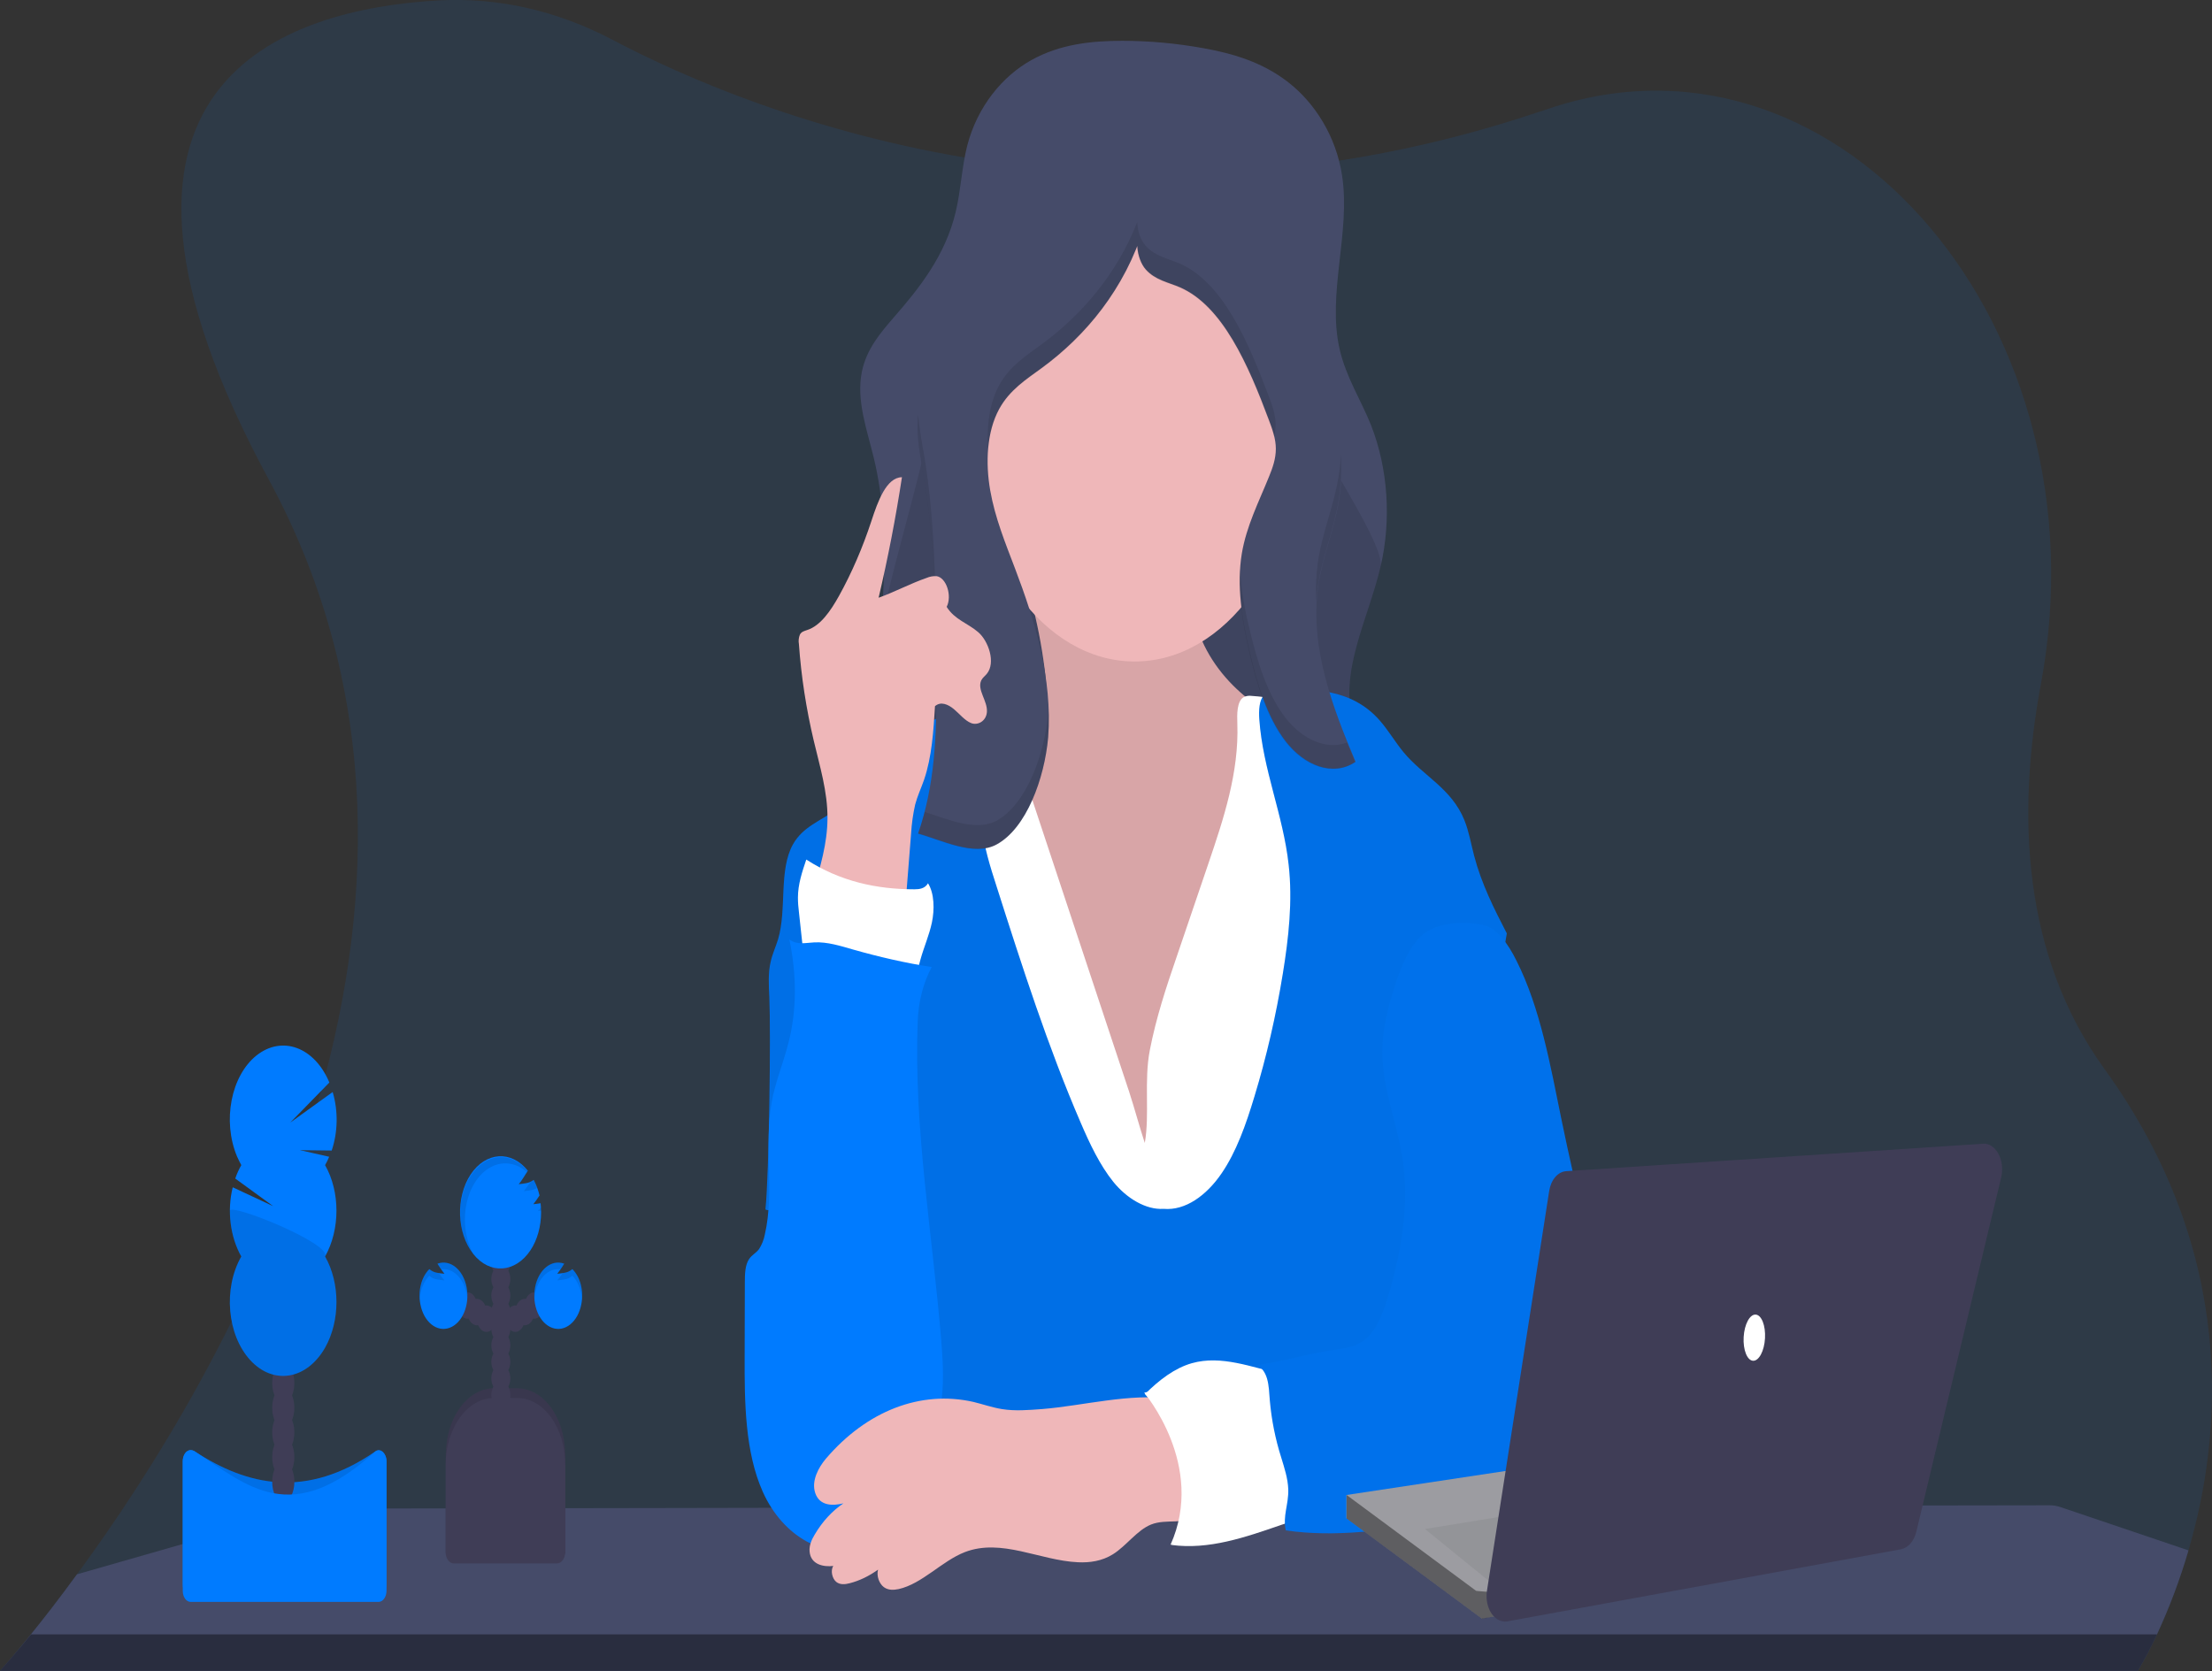 <?xml version="1.0" encoding="utf-8"?>
<!-- Generator: Adobe Illustrator 25.0.0, SVG Export Plug-In . SVG Version: 6.00 Build 0)  -->
<svg version="1.1" id="_x32_71e5882-3c8d-41ed-8a0a-1cb2b4d0cbc1"
	 xmlns="http://www.w3.org/2000/svg" xmlns:xlink="http://www.w3.org/1999/xlink" x="0px" y="0px" viewBox="0 0 1137.7 859.7"
	 style="enable-background:new 0 0 1137.7 859.7;" xml:space="preserve">
<rect x="0" y="0" width="1137.7" height="859.7" fill="#333333" stroke="none"/>
<style type="text/css">
	.st0{fill:none;stroke:#3F2B3B;stroke-miterlimit:10;}
	.st1{fill:#007BFF;}
	.st2{opacity:0.5;fill:#FFFFFF;enable-background:new    ;}
	.st3{opacity:0.1;fill:#007BFF;enable-background:new    ;}
	.st4{fill:#454B69;}
	.st5{fill:none;}
	.st6{opacity:0.4;enable-background:new    ;}
	.st7{opacity:0.1;enable-background:new    ;}
	.st8{fill:#EFB7B9;}
	.st9{fill:#FFFFFF;}
	.st10{opacity:0.1;}
	.st11{opacity:8.000000e-02;enable-background:new    ;}
	.st12{fill:#3F3D56;}
	.st13{fill:#9C9CA1;}
	.st14{fill:#939498;}
</style>
<path class="st0" d="M493,834.5c0,0,2.6,5.9,6.1,0.9"/>
<path class="st0" d="M487.1,836.9c0,0,1.3,5.6,6.4,1.4"/>
<path class="st0" d="M572.5,834.5c0,0-2.6,5.9-6.1,0.9"/>
<path class="st0" d="M578.4,836.9c0,0-1.3,5.6-6.4,1.4"/>
<path class="st0" d="M510.2,849.3c0,0-3.2,3-1.5,4.8"/>
<path class="st0" d="M508.8,847.4c0,0-2.9,1-2.9,3.7"/>
<path class="st0" d="M555.1,849.3c0,0,3.2,3,1.5,4.8"/>
<path class="st0" d="M556.5,847.4c0,0,2.9,1,2.9,3.7"/>
<ellipse transform="matrix(0.867 -0.498 0.498 0.867 -355.141 360.995)" class="st1" cx="498.7" cy="845.8" rx="2.3" ry="3.8"/>
<ellipse transform="matrix(0.5 -0.866 0.866 0.5 -445.012 913.905)" class="st1" cx="569" cy="842.3" rx="3.8" ry="2.3"/>
<ellipse transform="matrix(0.867 -0.498 0.498 0.867 -355.141 360.995)" class="st2" cx="498.7" cy="845.8" rx="2.3" ry="3.8"/>
<ellipse transform="matrix(0.5 -0.866 0.866 0.5 -445.012 913.905)" class="st2" cx="569" cy="842.3" rx="3.8" ry="2.3"/>
<g>
	<path class="st3" d="M1125.6,797.6c-4.4,15.1-9.9,29.6-16.2,43.2c-3,6.5-6.3,12.8-9.8,18.7c0,0.1-0.1,0.1-0.1,0.2H0l0.1-0.2
		c1-1.1,6.8-7.6,15.8-18.7c6.5-8,14.6-18.4,23.7-30.9c74.7-101.7,218.1-342.5,98.7-563.1C27.3,41.8,146.9,4.6,225.8,0.2
		c30.3-1.6,60.5,5.2,88.9,20.1c36.4,19.2,103.1,48.6,189.8,62.1c2.8,0.4,5.7,0.9,8.6,1.3c45.9,6.5,92.2,7.6,138.3,3.5l0,0
		c1.4-0.1,2.7-0.2,4.1-0.4c45.6-4.4,90.8-14.1,135.3-29c2.9-1,5.7-1.9,8.5-2.8c148-47.4,284.5,114.2,250.4,296.9
		c-12.6,67.6-9.4,139.6,32.6,197.9C1151.2,644.9,1142.9,738.6,1125.6,797.6z"/>
	<path class="st4" d="M1125.6,797.6c-4.4,15.1-9.9,29.6-16.2,43.2c-3,6.5-6.3,12.8-9.8,18.7H0.1c1-1.1,6.8-7.6,15.8-18.7
		c6.5-8,14.6-18.4,23.7-30.9l115.9-33.2c1.5-0.4,3-0.6,4.6-0.6l123.5-0.2h0.1l61.2-0.1h0.1l51.6-0.1h33.8l0,0h34.6l141.9-0.3h0.2h11
		h19.3h24.1h6.4l24.4-0.4h8.1l70.9-0.1h22.6l0,0H805l0,0l81.9-0.2h24.4l77.5-0.2l65.5-0.1c1.8,0,3.6,0.3,5.4,0.9L1125.6,797.6z"/>
	<path class="st5" d="M16,840.8h1093.4c-3,6.5-6.3,12.8-9.8,18.7H0.1C1.1,858.4,6.9,851.9,16,840.8z"/>
	<path class="st6" d="M16,840.8h1093.4c-3,6.5-6.3,12.8-9.8,18.7H0.1C1.1,858.4,6.9,851.9,16,840.8z"/>
	<path class="st4" d="M725.4,414.7l-2.2,0.6l-99.3,26.4c-28.8,7.7-58.1,15.4-87.4,12.4c-21.2-2.1-41-10.9-61.4-18.5
		c-11.5-4.3-23.7-6.1-27.7-23.9c-5.4-24.7,3.4-61.2,5.5-86.2c2-24.5,3.1-49.7-0.4-73.9c-0.8-5.4-1.8-10.8-3.1-16.1
		c-3.5-14.5-9.1-29.6-6.1-44.3c2.4-11.7,9.6-20,16.3-27.8c13.2-15.1,26.7-32,32-54.6c2.6-11,3.1-22.8,5.8-33.6
		c5.3-20.7,18.5-36.2,33.1-44.3c14.7-8.2,30.8-9.9,46.7-9.9c14,0,28,1.3,41.8,3.8c15.1,2.7,30.4,7.2,43.7,17.6s24.5,27.4,27.6,48.1
		c4.4,29.3-7.8,60.6-1.3,89.1c3.3,14.4,10.9,26,16.2,39.2c8.7,22.3,10.5,48.5,4.9,72.6c-6.3,27.1-21.8,54.5-13.9,80.8
		c5,16.7,17.9,25.6,26.9,38.9C723.9,412.3,724.7,413.5,725.4,414.7z"/>
	<path class="st7" d="M723.2,411.3v4l-99.3,26.4c-28.8,7.7-58.1,15.4-87.4,12.4c-21.2-2.1-41-10.9-61.4-18.5
		c-11.5-4.3-23.7-6.1-27.7-23.9c-5.4-24.7,3.4-61.2,5.5-86.2c2-24.5,32.4-114.1,28.9-138.3l182,11c1.2,13.4,49.3,80.6,46.3,93.4
		c-6.3,27.1-21.8,54.5-13.9,80.8C701.4,389.1,714.2,398,723.2,411.3z"/>
	<path class="st8" d="M537.2,343.5c1.1,8.5,1.7,17.8-1.5,25.2c-4.2,9.9-13.2,13.1-21.4,15.3l-28.2,7.8c-1.9,0.5-4,1.1-5.4,3
		c-1.7,2.1-2.3,5.4-2.5,8.5c-1.1,14.1,2.5,28.1,5.8,41.5c6.7,27.3,12.2,55.1,20.7,81.4c8.4,26.3,20,51.4,36.5,69
		c16.5,17.6,38.3,27,58.5,20.1c17.6-6,32-23.2,44.4-41.4c10.3-15.1,19.9-31.5,24.8-51.1c3.4-13.4,4.6-27.7,5.6-41.9
		c1.7-21.7,3.3-43.4,5-65.2c0.8-10.2,1.3-21.7-3.5-29.5c-2.1-3.4-4.9-5.7-7.9-7.9c-10.8-8-22.2-14.5-32.3-24.1s-19-22.8-22.1-39.2
		c-1.8-9.8-1.5-20.6-4.6-29.7c-3.5-10.3-10.9-17.2-18.8-20.3s-16.3-2.6-24.4-1.4c-8.2,1.3-39.6,4.5-42.9,17.3
		c-1.8,6.9,5.7,21.6,7.5,28.3C533.5,320.5,535.7,331.9,537.2,343.5z"/>
	<path class="st7" d="M537.2,343.5c1.1,8.5,1.7,17.8-1.5,25.2c-4.2,9.9-13.2,13.1-21.4,15.3l-28.2,7.8c-1.9,0.5-4,1.1-5.4,3
		c-1.7,2.1-2.3,5.4-2.5,8.5c-1.1,14.1,2.5,28.1,5.8,41.5c6.7,27.3,12.2,55.1,20.7,81.4c8.4,26.3,20,51.4,36.5,69
		c16.5,17.6,38.3,27,58.5,20.1c17.6-6,32-23.2,44.4-41.4c10.3-15.1,19.9-31.5,24.8-51.1c3.4-13.4,4.6-27.7,5.6-41.9
		c1.7-21.7,3.3-43.4,5-65.2c0.8-10.2,1.3-21.7-3.5-29.5c-2.1-3.4-4.9-5.7-7.9-7.9c-10.8-8-22.2-14.5-32.3-24.1s-19-22.8-22.1-39.2
		c-1.8-9.8-1.5-20.6-4.6-29.7c-3.5-10.3-10.9-17.2-18.8-20.3s-16.3-2.6-24.4-1.4c-8.2,1.3-39.6,4.5-42.9,17.3
		c-1.8,6.9,5.7,21.6,7.5,28.3C533.5,320.5,535.7,331.9,537.2,343.5z"/>
	<path class="st9" d="M605.1,492.5l16.5-48.5c7.7-22.7,15.7-46.6,14.8-71.7c-0.2-5-0.2-11.2,3-13.5c1.4-0.8,2.9-1,4.3-0.8
		c17.4,1.2,34.6,6,51,14.3c3.2,1.6,6.4,3.4,8.7,6.9c2.2,3.5,3.1,8.2,3.9,12.7c2.6,15.3,4.5,30.8,5.7,46.4c3,38.7,1.5,77.7,0,116.5
		l-4.4,118.4c0,1.7-0.2,3.3-0.7,4.9c-1.1,2.7-3.5,3.7-5.7,4.2c-8.5,2-17.2,1.6-25.8,1.2c-60.5-3.2-121.4-8.1-181.6,2.1
		c0.3-12.3,0.1-24.7-0.4-37c-2.4-53.3-12.4-105.3-22.2-156.9c-5.7-30.1-11.2-63-2-91.4c1.4-4.5,3.3-8.6,5.7-12.1
		c3.9-5.3,9.2-8.1,14.5-10.1c9.1-3.4,18.6-4.9,28-4.4l62.4,188.1c2.8,8.6,5.2,17.7,8,26.2c2.6-14.7-0.5-31.9,2.6-47.8
		C594.6,523.7,599.8,507.9,605.1,492.5z"/>
	<path class="st1" d="M598.5,621.9c11.2,1,22-6.9,29.7-18.1s12.7-25.4,17-39.7c6.2-20.4,11.1-41.6,14.6-63.2c3-18.4,5.1-37.4,3-56
		c-2.8-25.7-13.3-49-15.1-74.9c-0.3-4.5-0.1-9.8,2.5-12.5c1.6-1.7,3.8-1.9,5.8-2.1c18.7-1.5,39.2-1.2,53.6,15.2
		c4.4,5,8,11.2,12.3,16.4c10.2,12.3,24.7,18.6,31.3,35c2.3,5.7,3.4,12.2,5,18.3c3.8,14.5,10.3,27.3,16.8,39.9
		c-6.3,36.8-13.5,73.7-19.8,110.5c-3.7,21.6-7.4,43.3-13.2,64c-3.8,13.6-8.6,27.4-7.4,41.9c0.5,5.7,1.8,11.2,3,16.7
		c4.2,19.3,6.2,39.5,5.8,59.6l-282.3,1c13.5-26.9,17.5-59.8,16.1-92.5c-0.7-15.7-3.2-31.4-8.9-45c-9-21.2-24.7-35.1-40.3-46.9
		c-10.9-8.2-22.6,38-34.3,32.7c1.9-18.6,2.8-90.4,2-109.2c-0.3-6.1-0.7-12.4,0.7-18.3c0.9-4,2.6-7.6,3.8-11.5
		c4.6-15.6,0.2-35.6,7.7-48.9c5.2-9.2,14.3-11.9,21.7-17.6c7.6-5.9,13.5-15.1,20.1-22.9c13-15.2,28.8-25,45.7-28.2
		c4.9,10.7,7.9,23,8.7,35.6c0.5,8,0.1,16,0.9,23.9c1.1,10.7,4.3,20.8,7.5,30.7c13.2,41.4,26.5,82.8,43.3,121.7
		c4.7,11,9.9,21.9,16.8,30.5C579.4,616.4,589.3,622.5,598.5,621.9z"/>
	<path class="st7" d="M598.5,621.9c11.2,1,22-6.9,29.7-18.1s12.7-25.4,17-39.7c6.2-20.4,11.1-41.6,14.6-63.2c3-18.4,5.1-37.4,3-56
		c-2.8-25.7-13.3-49-15.1-74.9c-0.3-4.5-0.1-9.8,2.5-12.5c1.6-1.7,3.8-1.9,5.8-2.1c18.7-1.5,39.2-1.2,53.6,15.2
		c4.4,5,8,11.2,12.3,16.4c10.2,12.3,24.7,18.6,31.3,35c2.3,5.7,3.4,12.2,5,18.3c3.8,14.5,10.3,27.3,16.8,39.9
		c-6.3,36.8-13.5,73.7-19.8,110.5c-3.7,21.6-7.4,43.3-13.2,64c-3.8,13.6-8.6,27.4-7.4,41.9c0.5,5.7,1.8,11.2,3,16.7
		c4.2,19.3,6.2,39.5,5.8,59.6l-282.3,1c13.5-26.9,17.5-59.8,16.1-92.5c-0.7-15.7-3.2-31.4-8.9-45c-9-21.2-24.7-35.1-40.3-46.9
		c-10.9-8.2-22.6,38-34.3,32.7c1.9-18.6,2.8-90.4,2-109.2c-0.3-6.1-0.7-12.4,0.7-18.3c0.9-4,2.6-7.6,3.8-11.5
		c4.6-15.6,0.2-35.6,7.7-48.9c5.2-9.2,14.3-11.9,21.7-17.6c7.6-5.9,13.5-15.1,20.1-22.9c13-15.2,28.8-25,45.7-28.2
		c4.9,10.7,7.9,23,8.7,35.6c0.5,8,0.1,16,0.9,23.9c1.1,10.7,4.3,20.8,7.5,30.7c13.2,41.4,26.5,82.8,43.3,121.7
		c4.7,11,9.9,21.9,16.8,30.5C579.4,616.4,589.3,622.5,598.5,621.9z"/>
	<ellipse class="st8" cx="583.6" cy="222.9" rx="84.8" ry="117.4"/>
	<path class="st4" d="M539.1,379.4c2.3-30.4-6.8-60.1-17.1-87.1c-4.9-12.9-10.2-25.8-12.7-40c-2.5-14.2-1.8-30.2,4.6-41.9
		c5.4-9.9,14-15.3,21.9-21.1c22.4-16.4,42.8-40.6,52.7-72.9c-5.6,4.2-4.1,16.7,0.8,22.2c4.9,5.5,11.6,6.6,17.6,9.2
		c22,9.6,35.2,40,45.8,68.4c1.7,4.6,3.5,9.5,3.5,14.7c0,5.2-1.7,9.9-3.5,14.3c-5.2,12.9-11.6,25.3-14,39.6
		c-2.7,16.4,0.1,33.7,3.9,49.9c4,17.2,9.2,34.4,18.7,46.7c9.5,12.3,24.2,18.4,35.9,10.5c-11.7-27.8-23.7-58.8-19.2-90.3
		c2.2-15.1,8.1-28.8,10.6-43.8c4.8-28.6-3.2-58-11-85.3L654,91.2c-3.6-12.5-7.6-25.7-15.8-32.8c-5.5-4.8-12.2-6-18.7-6.9
		c-20.9-2.6-42.5-1.7-62,9c-35.4,19.6-57.7,67.9-75.3,114.8c-5.3,14-10.5,29-10.3,44.8c0.1,8.7,1.9,17.1,3.3,25.6
		c5.8,34.5,6.1,70.2,6.4,105.6c0.2,27.2-0.8,52.7-9.4,77.5c11.8,3.2,28.8,12,40.4,5.6C527.9,426.1,537.2,400.6,539.1,379.4z"/>
	<g class="st10">
		<path d="M481.6,350.8c0-3.9,0-7.8,0-11.7c-0.3-35.4-0.6-71.1-6.4-105.6c-1.3-6.7-2.3-13.5-3-20.4c-0.2,2.4-0.3,4.7-0.3,7.1
			c0.1,8.7,1.9,17.1,3.3,25.6C480.9,280.1,481.3,315.6,481.6,350.8z"/>
		<path d="M688.4,257.9c1.3-8,1.7-16.2,1.3-24.4c-0.2,4.1-0.6,8.1-1.3,12.1c-2.5,15.1-8.4,28.6-10.6,43.8
			c-0.9,6.7-1.2,13.5-0.8,20.2c0.2-2.7,0.4-5.3,0.8-7.9C680,286.6,685.9,273,688.4,257.9z"/>
		<path d="M655.3,224.7c0.5-1.9,0.7-4,0.8-6c0-5.2-1.7-10.1-3.5-14.7c-10.6-28.4-23.7-58.7-45.8-68.4c-6-2.6-12.7-3.7-17.6-9.2
			c-2.6-3-4.1-7.4-4.3-12.1c-10.7,27.3-29.1,48.1-49.1,62.8c-7.9,5.8-16.5,11.2-21.9,21.1c-5.1,9.3-6.5,21.4-5.7,33.2
			c0.5-7.5,2.5-14.7,5.7-20.8c5.4-9.9,14-15.3,21.9-21.1c20-14.6,38.4-35.5,49.1-62.8c0.2,4.7,1.8,9,4.3,12.1
			c4.9,5.5,11.6,6.6,17.6,9.2c22,9.6,35.2,40,45.8,68.4C653.7,218.9,654.6,221.8,655.3,224.7z"/>
		<path d="M661.1,369.2c-9.5-12.3-14.7-29.6-18.7-46.7c-2.4-9.6-4-19.6-4.7-29.7c-0.9,14.1,1.6,28.5,4.7,42.1
			c4,17.2,9.2,34.4,18.7,46.7c9.5,12.3,24.2,18.4,35.9,10.5c-1.4-3.3-2.8-6.7-4.2-10.1C682,386.1,669.5,380.1,661.1,369.2z"/>
		<path d="M539.1,367.1c-1.9,21.1-11.2,46.7-26.5,55.1c-10.6,5.8-25.6-0.9-37-4.5c-1,3.8-2.1,7.6-3.4,11.3
			c11.8,3.2,28.8,12,40.4,5.6c15.2-8.4,24.5-33.9,26.5-55.1c0.4-5.3,0.5-10.6,0.2-15.9C539.3,364.7,539.2,365.9,539.1,367.1z"/>
	</g>
	<path class="st9" d="M659,706.8c-15.3-3.4-30.8-9.8-46-5.5c-8.8,2.5-16.8,8.6-24.1,15.9c4,4.5,8.7,8.4,11.3,14.6
		c1.6,4.3,2.8,8.8,3.5,13.5c1.6,8.2,3.2,16.6,3.5,25.2c0.2,8.5-1,17.5-4.7,24.3c19.3,2.6,37.9-3.9,56.7-10.4c2.1-0.5,4.2-1.7,6-3.4
		c3-3.2,3.8-9,3.9-14.2c0-9.4-1.9-18.5-3.8-27.5C663,728.6,661.3,717.5,659,706.8z"/>
	<path class="st1" d="M762.2,475.7c7.6,1.4,13.5,9.9,17.8,18.6c12.2,24.2,17.4,53.7,23.2,82.1c7.3,35.3,15.8,70.1,25.6,104.3
		c2.1,7.9,4.7,15.6,7.7,22.9c2.4,5.7,5.4,11.1,6.5,17.5c2.6,15.5-6.6,30.1-16.3,38.8c-5.1,4.8-10.8,8.5-16.7,11.1
		c-5.8,2.4-11.8,3.3-17.7,4.2l-54.9,8.2c-25.3,3.8-50.8,7.6-76.1,3.9c-1.6-7.7,1.5-13.1,1.3-21.1c-0.2-5.7-2-11-3.6-16.3
		c-3-9.4-5-19.3-5.9-29.5c-0.3-3.7-0.4-7.6-1.4-11.1c-1-3.5-3.2-6.6-5.9-6.9c14.8-2,26.1-5.9,40.9-8c5.5-0.8,11.2-1.6,15.9-5.7
		c5.8-5,9.1-14.1,11.7-22.9c6.4-21.8,10.6-45.8,7.2-68.9c-2.8-18.9-10.5-36.5-10.5-55.8c0-11.5,2.8-22.6,6.2-33.2
		c3.5-11.1,8.2-22.5,15.9-28.1C741,474.3,753.4,474.1,762.2,475.7z"/>
	<path class="st11" d="M762.2,475.7c7.6,1.4,13.5,9.9,17.8,18.6c12.2,24.2,17.4,53.7,23.2,82.1c7.3,35.3,15.8,70.1,25.6,104.3
		c2.1,7.9,4.7,15.6,7.7,22.9c2.4,5.7,5.4,11.1,6.5,17.5c2.6,15.5-6.6,30.1-16.3,38.8c-5.1,4.8-10.8,8.5-16.7,11.1
		c-5.8,2.4-11.8,3.3-17.7,4.2l-54.9,8.2c-25.3,3.8-50.8,7.6-76.1,3.9c-1.6-7.7,1.5-13.1,1.3-21.1c-0.2-5.7-2-11-3.6-16.3
		c-3-9.4-5-19.3-5.9-29.5c-0.3-3.7-0.4-7.6-1.4-11.1c-1-3.5-3.2-6.6-5.9-6.9c14.8-2,26.1-5.9,40.9-8c5.5-0.8,11.2-1.6,15.9-5.7
		c5.8-5,9.1-14.1,11.7-22.9c6.4-21.8,10.6-45.8,7.2-68.9c-2.8-18.9-10.5-36.5-10.5-55.8c0-11.5,2.8-22.6,6.2-33.2
		c3.5-11.1,8.2-22.5,15.9-28.1C741,474.3,753.4,474.1,762.2,475.7z"/>
	<path class="st8" d="M418.3,457.9c3.6-11.8,7.2-24,7.3-36.8c0.1-13.9-4-27-7.1-40.2c-3.8-16.1-6.4-32.7-7.6-49.6
		c-0.3-1.6-0.1-3.3,0.5-4.8c0.8-1.6,2.4-1.9,3.8-2.4c6.8-2.2,12-9.8,16.3-17.5c6.6-11.9,12.2-24.9,16.7-38.6
		c3.3-10.1,7.7-22.4,15.7-22.5c-3.2,20.9-7.2,41.6-12,62c8.4-3,16.3-7.3,24.7-10.2c1.6-0.7,3.4-1,5.1-0.9c5,0.7,8.1,10.1,5.2,15.8
		c4.1,6.6,10.9,8.4,16.2,13c5.3,4.5,9.2,15.8,4.4,21.5c-0.9,1.1-2.1,1.9-2.8,3.3c-2.3,4.9,3.3,10.5,2.9,16.3c-0.4,4.8-4.8,7-8.1,5.7
		c-3.3-1.3-5.9-4.7-8.9-7.2s-6.8-4.1-9.7-1.5c-0.8,12.9-1.6,26-5.6,37.8c-1.5,4.3-3.4,8.3-4.6,12.8c-1.1,4.9-1.8,9.9-2.1,15
		l-3.6,45.5C447.8,479.1,432.5,472,418.3,457.9z"/>
	<path class="st9" d="M414.1,498.7l-3.2-29.6c-0.3-2.4-0.5-4.8-0.5-7.3c0-6.9,2.2-13.4,4.3-19.6c17.5,11.3,36.3,15.3,55.6,15.3
		c2.5,0,5.4-0.3,7-3.1c3.3,5.2,3.4,13.6,2,20.2s-4.1,12.6-5.9,19.1c-0.9,3.3-1.6,6.9-3.4,9.4c-2.7,4-7,4.7-10.9,4.6
		c-4.1,0-8.3-0.6-12.3-1.6C436.3,503.4,424.7,496,414.1,498.7z"/>
	<path class="st1" d="M479.2,497.5c-13.6-2.1-27-5.2-40.4-9c-6.6-1.9-13.2-4-19.9-3.7c-4.4,0.2-9,1.5-12.9-1.5
		c3.7,17.6,4,36.1-0.5,53.3c-2.6,10.3-6.7,19.9-8.6,30.4c-4,22.1,1.5,46.3-3.5,68c-0.5,2.8-1.6,5.4-3,7.6c-1.5,2-3.7,3-5.1,5.1
		c-2.1,3.1-2.2,7.8-2.2,12.1l-0.1,37.7c-0.1,24,0.2,49.5,9.3,69.9c10.4,23.3,32.4,35.4,51.6,28.3c5.1-1.8,9.9-5,14-9.5
		c6.6-7.3,10.9-17.9,15-28.2c4.9-12.3,9.9-24.9,11.5-38.8c1.1-9.8,0.5-19.9-0.3-29.7c-4.5-54.8-14.2-109.1-12.1-164.1
		C472.4,515.2,474.9,505.5,479.2,497.5z"/>
	<path class="st8" d="M535.9,724.9c-6.9,0.5-13.8,1.1-20.6,0c-4.9-0.8-9.8-2.5-14.7-3.7c-27.1-6.1-54.8,4.6-75.8,29.2
		c-3.8,4.5-7.6,11.4-5.5,17.7c2.3,6.8,9.2,6.6,14.5,5.3c-5.7,3.8-10.8,9.3-14.8,16.1c-1.5,2.5-2.9,5.5-2.6,8.7
		c0.6,6.8,7.3,8,12.2,7.4c-1.6,2.4-0.5,6.6,1.5,8.2c2,1.6,4.6,1.3,6.9,0.7c5.1-1.3,10-3.7,14.6-7c-0.9,3.4,0.7,7.3,3,9
		c2.3,1.7,5.1,1.5,7.6,1c12.1-2.7,22.2-14.4,34-19c18.9-7.3,38.6,4.3,58.2,5.2c6.1,0.3,12.4-0.6,18-4.1c6.9-4.3,12.4-12.4,19.6-15.3
		c8-3.2,17.3,0.5,24.6-5c5.4-4,0.5-34.7-0.8-40.6c-2.5-10.8-5-18-13.4-19.1C581.2,716.6,557.1,723.2,535.9,724.9z"/>
	<path class="st9" d="M588.5,716.5c0,0,31.9,37.4,13.5,78.3l35.6-17V742c0-1.7-13.5-27.2-13.5-27.2l-16-3.4L588.5,716.5z"/>
	<path class="st12" d="M254,714.2h12c13.7,0,24.7,15.3,24.7,34.3v50.8l0,0h-61.4l0,0v-50.8C229.3,729.5,240.4,714.2,254,714.2
		C254,714.2,254,714.2,254,714.2z"/>
	<path class="st7" d="M254,714.2h12c13.7,0,24.7,15.3,24.7,34.3v50.8l0,0h-61.4l0,0v-50.8C229.3,729.5,240.4,714.2,254,714.2
		C254,714.2,254,714.2,254,714.2z"/>
	<ellipse class="st12" cx="257.6" cy="726.1" rx="4.9" ry="6.8"/>
	<ellipse class="st12" cx="257.6" cy="717.6" rx="4.9" ry="6.8"/>
	<ellipse class="st12" cx="257.6" cy="709.1" rx="4.9" ry="6.8"/>
	<ellipse class="st12" cx="257.6" cy="700.6" rx="4.9" ry="6.8"/>
	<ellipse class="st12" cx="257.6" cy="692.1" rx="4.9" ry="6.8"/>
	<ellipse class="st12" cx="257.6" cy="683.6" rx="4.9" ry="6.8"/>
	<ellipse class="st12" cx="257.6" cy="675" rx="4.9" ry="6.8"/>
	<ellipse class="st12" cx="265" cy="678.4" rx="4.9" ry="6.8"/>
	<ellipse class="st12" cx="269.9" cy="675" rx="4.9" ry="6.8"/>
	<ellipse class="st12" cx="274.8" cy="671.6" rx="4.9" ry="6.8"/>
	<ellipse class="st12" cx="257.6" cy="666.5" rx="4.9" ry="6.8"/>
	<ellipse class="st12" cx="257.6" cy="658" rx="4.9" ry="6.8"/>
	<ellipse class="st12" cx="257.6" cy="649.5" rx="4.9" ry="6.8"/>
	<ellipse class="st12" cx="257.6" cy="641" rx="4.9" ry="6.8"/>
	<path class="st1" d="M278,619c-1.2,0.2-2.5,0.4-3.7,0.5c1.1-1.4,2.2-2.9,3.2-4.5c-0.7-2.9-1.7-5.6-3-8c-1.2,0.9-2.6,1.5-4,1.7
		c-1.2,0.2-2.4,0.4-3.7,0.5c1.6-1.8,3.1-4.6,4.7-6.9c-8.5-10.7-21.7-9.8-29.5,2c-7.7,11.8-7.1,30.1,1.4,40.8
		c8.5,10.7,21.7,9.8,29.5-2c3.5-5.3,5.4-12.3,5.4-19.4c0-1.7-0.1-3.3-0.3-5L278,619z"/>
	<path class="st1" d="M294.4,652.9c-1.3,1.1-2.7,1.7-4.1,1.9c-1.2,0.2-2.4,0.4-3.7,0.5c1.3-1.6,2.5-3.4,3.6-5.2
		c-6.6-2.4-13.3,3.1-15,12.2c-1.7,9.1,2.2,18.4,8.8,20.8s13.3-3.1,15-12.2C300.3,664.1,298.5,657,294.4,652.9L294.4,652.9z"/>
	<ellipse class="st12" cx="250.2" cy="678.4" rx="4.9" ry="6.8"/>
	<ellipse class="st12" cx="245.3" cy="675" rx="4.9" ry="6.8"/>
	<ellipse class="st12" cx="240.4" cy="671.6" rx="4.9" ry="6.8"/>
	<path class="st1" d="M220.8,652.9c1.3,1.1,2.7,1.7,4.1,1.9c1.2,0.2,2.4,0.4,3.7,0.5c-1.3-1.6-2.5-3.4-3.6-5.2
		c6.6-2.4,13.3,3.1,15,12.2c1.7,9.1-2.2,18.4-8.8,20.8c-6.6,2.4-13.3-3.1-15-12.2C214.9,664.1,216.7,657,220.8,652.9L220.8,652.9z"
		/>
	<path class="st12" d="M254,719.2h12c13.7,0,24.7,15.3,24.7,34.3l0,0v45c0,3.2-1.9,5.8-4.2,5.8h-53.1c-2.3,0-4.2-2.6-4.2-5.8v-45
		C229.3,734.6,240.4,719.2,254,719.2C254,719.2,254,719.2,254,719.2z"/>
	<g class="st10">
		<path d="M278.3,620.9c-0.5,0.7-1,1.4-1.6,2.1c0.6,0,1.1-0.1,1.7-0.2C278.4,622.1,278.4,621.5,278.3,620.9z"/>
		<path d="M269.4,612.8c1.2-0.1,2.5-0.3,3.7-0.5c1.1-0.2,2.2-0.6,3.2-1.2c-0.5-1.4-1.1-2.7-1.7-3.9c-0.6,0.5-1.3,0.9-2,1.2
			C271.6,609.9,270.5,611.4,269.4,612.8z"/>
		<path d="M239.1,627.4c0-16,9.3-28.9,20.8-28.9c4,0,8,1.6,11.3,4.6l0.3-0.5c-8.6-10.6-21.8-9.5-29.5,2.4s-6.9,30.2,1.7,40.8
			c0.1,0.1,0.2,0.2,0.2,0.3C240.9,640.8,239.1,634.2,239.1,627.4z"/>
	</g>
	<g class="st10">
		<path d="M286.6,658.7c1.2-0.1,2.5-0.3,3.7-0.5c1.5-0.2,2.9-0.8,4.1-1.9c2.8,2.9,4.6,7.2,4.9,12.1c0-0.6,0.1-1.2,0.1-1.8
			c0-5.4-1.8-10.5-4.9-13.7c-1.3,1.1-2.7,1.7-4.1,1.9l-1,0.2C288.5,656.3,287.6,657.5,286.6,658.7z"/>
		<path d="M287.1,652.9c0.4,0,0.8,0,1.2,0.1c0.6-0.9,1.3-2,1.9-2.9c-6.5-2.4-13.3,3-15,12c-0.3,1.4-0.4,2.9-0.4,4.4
			c0,0.6,0,1.1,0.1,1.7C275.5,659.5,280.8,652.9,287.1,652.9z"/>
	</g>
	<g class="st10">
		<path d="M228.6,658.7c-1.2-0.1-2.5-0.3-3.7-0.5c-1.5-0.2-2.9-0.8-4.1-1.9c-2.8,2.9-4.6,7.2-4.9,12.1c0-0.6-0.1-1.2-0.1-1.8
			c0-5.4,1.8-10.5,4.9-13.7c1.3,1.1,2.7,1.7,4.1,1.9l1,0.2C226.7,656.3,227.6,657.6,228.6,658.7z"/>
		<path d="M228.1,652.9c-0.4,0-0.8,0-1.2,0.1c-0.6-0.9-1.3-2-1.9-2.9c6.5-2.4,13.3,3,15,12c0.3,1.4,0.4,2.9,0.4,4.4
			c0,0.6,0,1.1-0.1,1.7C239.7,659.5,234.4,652.9,228.1,652.9z"/>
	</g>
	<path class="st1" d="M194.7,820.8H98.1c-2.3,0-4.1-2.5-4.1-5.7l0,0v-63.4c0-3.1,1.8-5.7,4.1-5.7c0.6,0,1.2,0.2,1.8,0.5
		c27.8,18.2,57.7,24.5,93,0.3c2-1.4,4.5-0.2,5.5,2.6c0.3,0.8,0.4,1.6,0.4,2.5v63C198.8,818.1,197,820.7,194.7,820.8
		C194.7,820.8,194.7,820.8,194.7,820.8z"/>
	<path class="st7" d="M194.7,820.8H98.1c-2.3,0-4.1-2.5-4.1-5.7l0,0v-63.4c0-3.1,1.8-5.7,4.1-5.7c0.6,0,1.2,0.2,1.8,0.5
		c27.8,18.2,57.7,24.5,93,0.3c2-1.4,4.5-0.2,5.5,2.6c0.3,0.8,0.4,1.6,0.4,2.5v63C198.8,818.1,197,820.7,194.7,820.8
		C194.7,820.8,194.7,820.8,194.7,820.8z"/>
	<ellipse class="st12" cx="145.7" cy="762.3" rx="5.7" ry="10.4"/>
	<ellipse class="st12" cx="145.7" cy="749.6" rx="5.7" ry="10.4"/>
	<ellipse class="st12" cx="145.7" cy="736.9" rx="5.7" ry="10.4"/>
	<ellipse class="st12" cx="145.7" cy="724.2" rx="5.7" ry="10.4"/>
	<ellipse class="st12" cx="145.7" cy="711.5" rx="5.7" ry="10.4"/>
	<ellipse class="st12" cx="145.7" cy="698.9" rx="5.7" ry="10.4"/>
	<ellipse class="st12" cx="145.7" cy="686.2" rx="5.7" ry="10.4"/>
	<path class="st1" d="M167.2,599.4c0.8-1.4,1.5-2.8,2.1-4.3l-15-3.4l16.3,0.2c3.2-9.5,3.4-20.4,0.5-30.1l-21.8,15.7l20.1-20.6
		c-7.6-18.2-24.3-24.4-37.5-13.9c-13.1,10.5-17.6,33.7-10,51.9c0.7,1.6,1.4,3,2.2,4.5c-1.2,2.1-2.3,4.5-3.1,6.9l19.5,14.2l-20.8-9.7
		c-3,12.1-1.3,25.5,4.4,35.6c-9.4,16.5-7.3,40.3,4.6,53.3c11.9,13,29.1,10.1,38.5-6.4c7.8-13.8,7.8-33.2,0-46.9
		C175,632.5,175,613.1,167.2,599.4L167.2,599.4z"/>
	<path class="st7" d="M118.2,622.9c0,8.5,2.1,16.8,5.9,23.5c-9.4,16.5-7.3,40.3,4.6,53.3c11.9,13,29.1,10.1,38.5-6.4
		c7.8-13.8,7.8-33.2,0-46.9C170.8,639.9,118.2,618.6,118.2,622.9z"/>
	<path class="st1" d="M194.7,824.1H98.1c-2.3,0-4.1-2.5-4.1-5.7l0,0v-66.7c0-3.1,1.8-5.7,4.1-5.7c0.6,0,1.2,0.2,1.8,0.5
		c27.8,18.2,49.8,39.5,93,0.3c2.6-2.3,5.9,0.8,5.9,5.1v66.4C198.8,821.5,197,824.1,194.7,824.1z"/>
	<polygon class="st13" points="912,805.3 769.4,831.4 762.2,832.7 692.5,781.1 692.5,769.1 910.4,736.2 	"/>
	<polygon class="st14" points="732.9,786.6 887.4,761.4 885.8,800.9 765.5,813.1 	"/>
	<path class="st6" d="M769.4,818.4v13l-7.1,1.4l-69.7-51.6v-12.1l66.6,49.3C759.1,818.4,767.8,819.5,769.4,818.4z"/>
	<path class="st12" d="M796.8,612.7l-32,205.6c-1.1,7.1,2.1,14.1,7.3,15.6c1.1,0.3,2.2,0.4,3.3,0.2L977.8,797
		c3.6-0.7,6.6-4.1,7.8-8.9l43.7-182.5c1.6-6.9-1.1-14.3-6-16.6c-1.1-0.5-2.3-0.7-3.4-0.6l-214.2,14.1
		C801.3,602.7,797.7,606.9,796.8,612.7z"/>
	
		<ellipse transform="matrix(5.659986e-02 -0.998 0.998 5.659986e-02 164.801 1549.93)" class="st9" cx="902.5" cy="687.8" rx="11.9" ry="5.5"/>
</g>
</svg>
